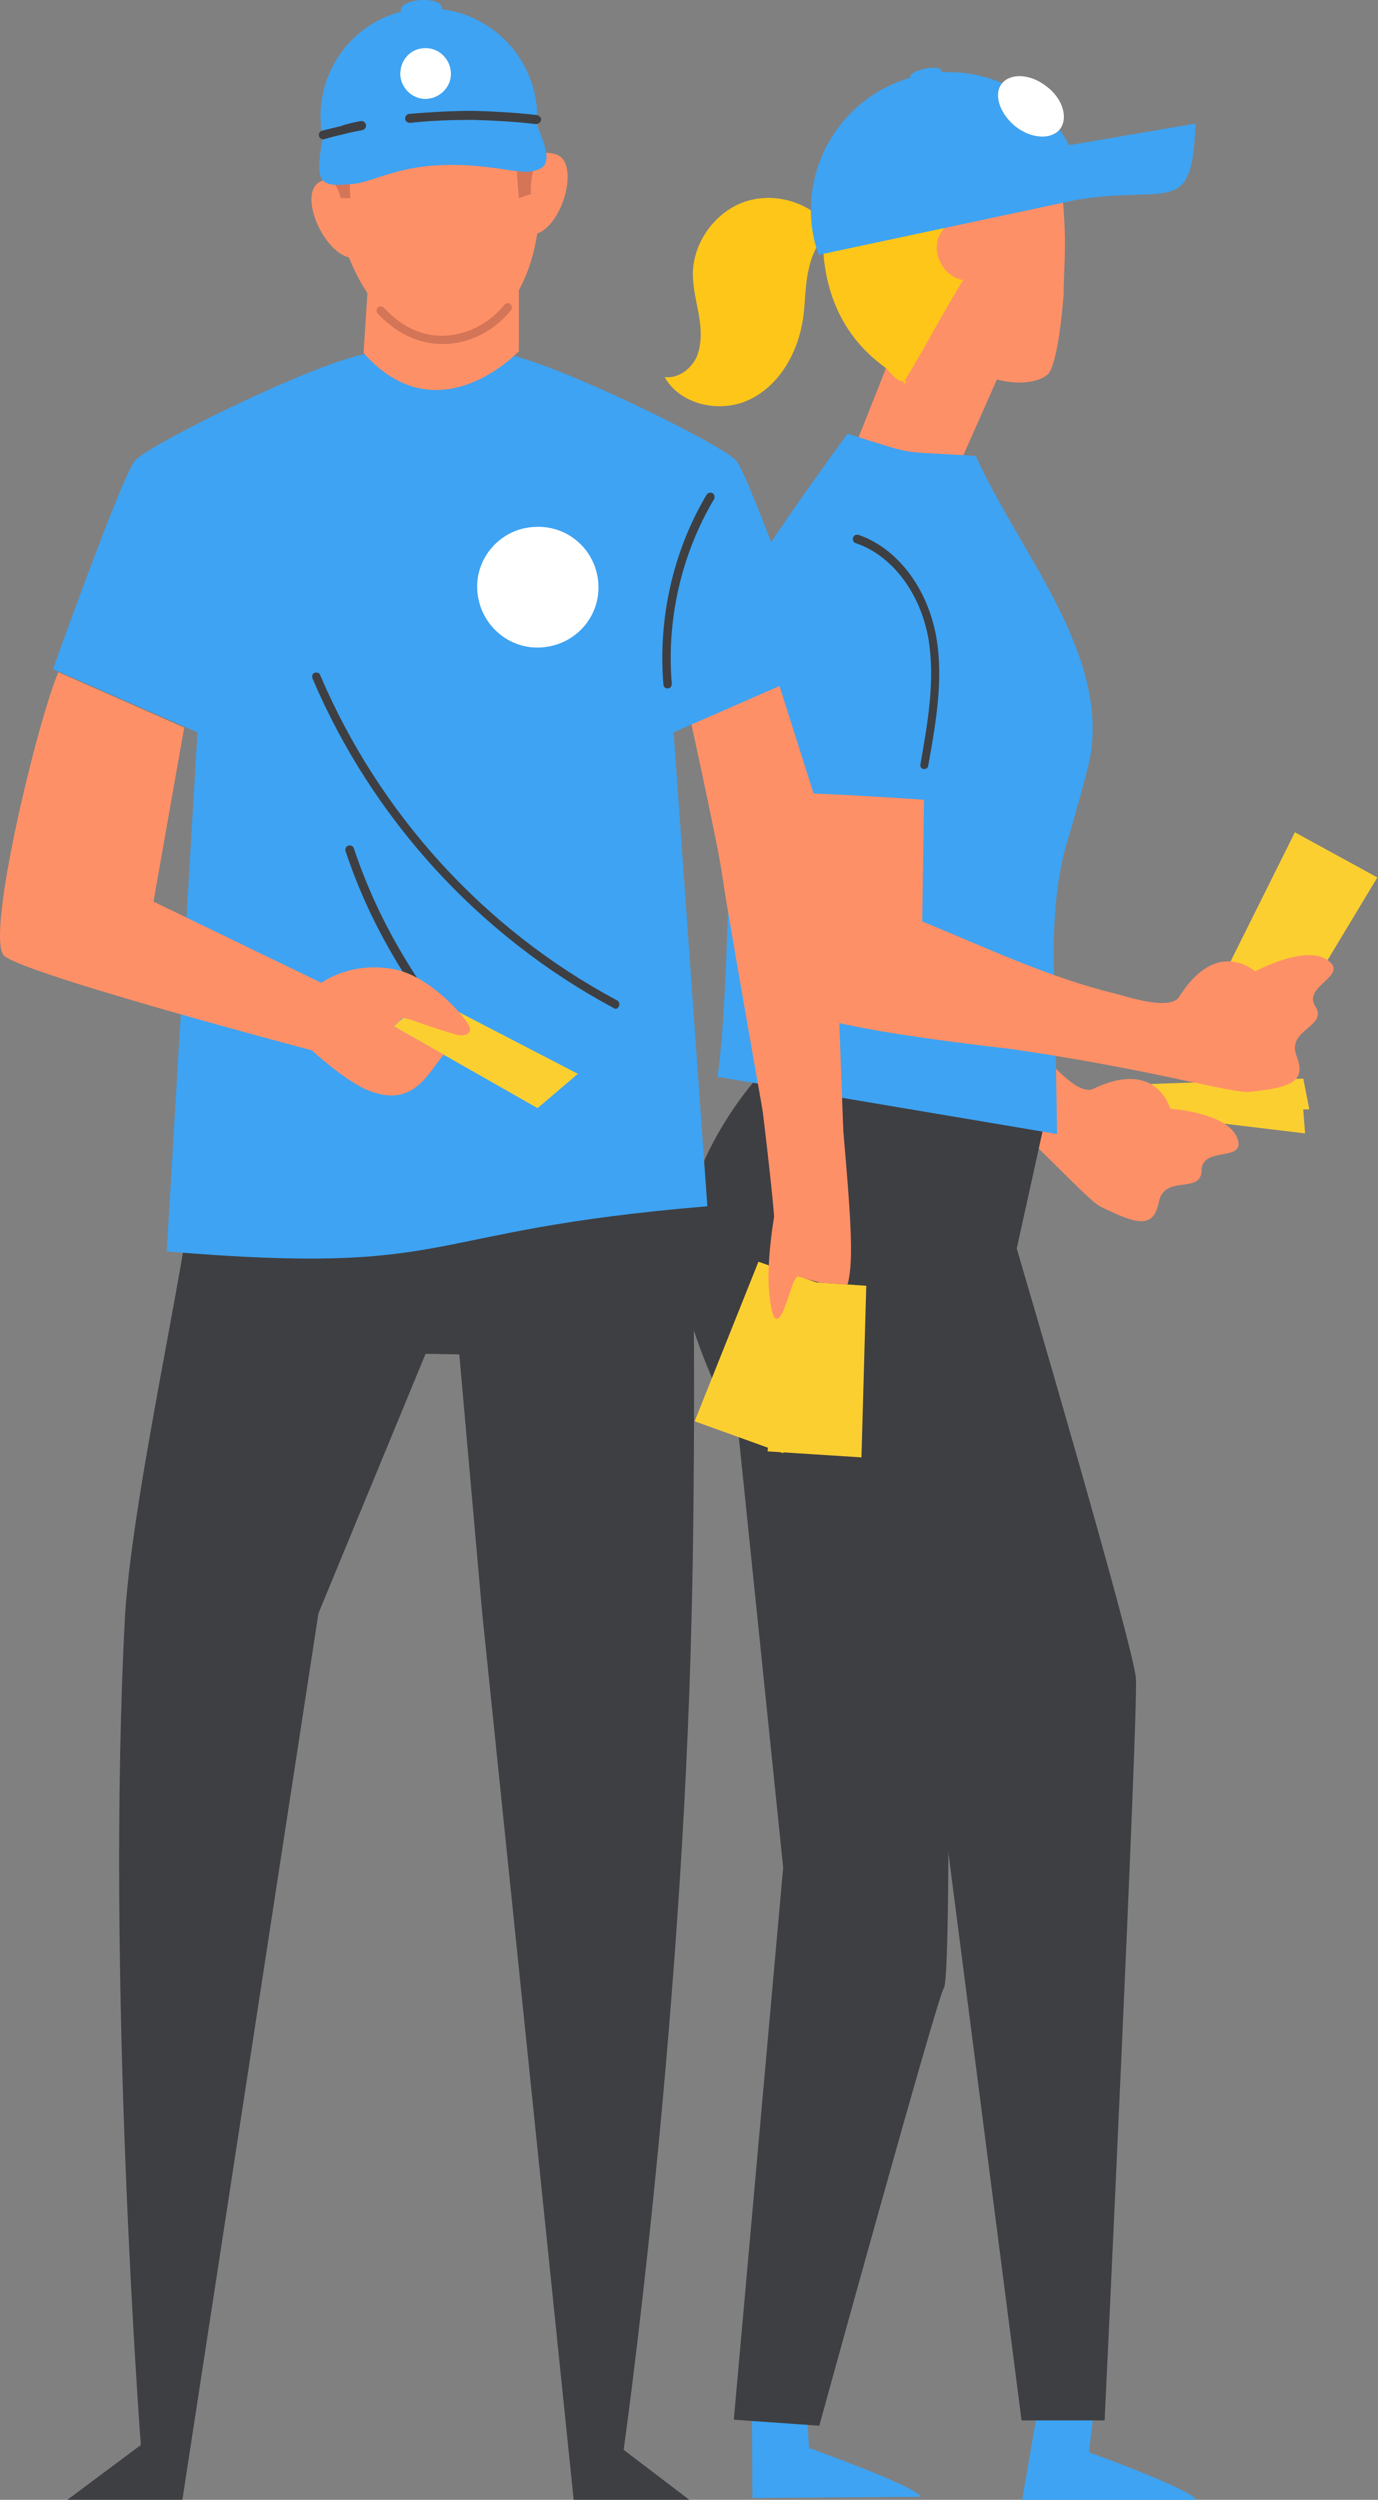 <svg xmlns="http://www.w3.org/2000/svg" width="193" height="350" viewBox="0 0 193 350"><rect x="0" y="0" width="193" height="350" fill="#808080" stroke="none"/><g><g><g><path fill="#fccf31" d="M158.67 152.11l23.777 2.192.337 4.385-23.861-2.867z"/></g><g><path fill="#fccf31" d="M158.59 151.863l23.945-.843.843 4.3-24.03.169z"/></g><g><path fill="#fccf31" d="M170.65 138.03l10.708-21.5 11.551 6.324-12.394 20.572z"/></g><g><path fill="#fe9067" d="M119.892 96.974c-6.577 13.237-12.647 26.053-12.732 27.487-.084 2.698 13.66 14.333 22.175 21.416 15.092 13.068 22.765 22.09 24.873 23.102 4.721 2.276 7.335 3.288 8.094-.675.759-3.963 5.986-1.012 5.986-4.468.085-3.457 6.408-1.012 4.975-4.554-1.433-3.54-9.359-4.047-9.359-4.047s-1.855-7.082-10.792-2.782c-2.192 1.012-6.155-3.878-7.336-5.143-6.66-6.998-11.804-15.261-17.368-23.187l9.443-14.249c.253 0-13.828-21.163-17.96-12.9z"/></g><g><path fill="#fe9067" d="M133.723 66.453l5.902-13.322s1.77.506 3.626.422c1.264-.085 2.613-.338 3.54-1.18.844-.844 1.687-5.06 2.109-10.371.084-.675.084-1.265.084-1.94 0-.674.169-3.035.169-6.492-.085-6.745-1.096-13.237-3.626-15.682-5.733-5.565-25.8-6.408-28.582 3.372-2.783 9.78-.17 20.826 7.925 28.33l-5.48 13.827z"/></g><g><path fill="#fdc619" d="M144.344 16.873c4.722 4.384 1.855 1.18.506 7.504-4.047.253-12.31 6.155-13.322 8.684-1.096 2.445.675 5.733 3.373 6.155-2.277 3.541-5.987 10.624-8.263 14.165-.506.843.927-.253 0 0-1.012.253-2.192-1.686-3.12-2.277-6.83-5.143-8.768-12.9-8.178-20.404.759-9.19 5.733-17.959 17.031-19.73 4.89-.758 4.385-.505 11.973 5.903z"/></g><g><path fill="#3ea3f2" d="M153.278 336.85l-.76 6.492s14.925 5.396 14.925 6.661H143.16l2.276-13.153h7.842z"/></g><g><path fill="#3ea3f2" d="M112.888 336l.422 6.745s15.345 5.48 15.598 6.83l-23.524.168-.084-13.659z"/></g><g><path fill="#3e3f43" d="M132.79 236.172s.338 40.893-.59 42.157c-.927 1.265-17.453 61.297-17.453 61.297l-11.972-.843 6.913-77.317-7.588-73.606z"/></g><g><path fill="#3e3f43" d="M147.63 151.107l-5.228 23.692s16.357 55.563 16.694 60.2c.337 4.638-4.384 103.876-4.384 103.876h-11.636l-12.141-94.179s-39.88-53.709-35.58-72.51c4.3-18.803 17.452-27.656 17.452-27.656z"/></g><g><path fill="#3ea3f2" d="M100.5 150.768l47.553 8.01-.337-20.826s-.843-11.382 1.686-19.898c1.35-4.385 2.446-8.6 3.036-10.877 3.54-15.092-9.696-29.763-15.767-43.337-11.467-.76-7.757.084-17.96-3.12 0 0-10.454 14.165-13.152 19.224-3.879 6.998-2.698 54.298-5.059 70.824z"/></g><g><path fill="#fe9067" d="M107.242 110.884c1.686 14.67 3.457 28.751 4.216 30.016 1.349 2.36 19.223 4.721 30.269 5.986 19.814 2.867 31.112 6.324 33.388 5.986 5.143-.59 8.01-1.18 6.492-4.974-1.517-3.794 4.47-4.132 2.614-6.998-1.855-2.867 4.89-4.3 1.686-6.493-3.12-2.192-10.117 1.602-10.117 1.602s-5.312-4.89-10.624 3.542c-1.265 2.023-7.25 0-8.937-.422-9.36-2.276-18.212-6.492-27.065-10.118l.253-17.116c.084.085-23.187-10.117-22.175-1.011z"/></g><g><path fill="#3ea3f2" d="M117.951 71.93c-7.673-.422-13.996 6.07-13.322 13.743.59 6.66 1.602 16.02 2.614 25.21 7.42.168 14.84.59 22.26 1.096l.42-27.065c.17-6.83-5.142-12.563-11.972-12.985z"/></g><g><path fill="#fdc619" d="M97.043 38.373c0 1.94.506 3.879.843 5.734.337 1.94.422 3.963-.253 5.733-.759 1.77-2.614 3.204-4.553 2.951 2.276 4.047 8.094 5.143 12.141 3.036 4.132-2.108 6.577-6.661 7.251-11.214.338-2.277.253-4.553.76-6.745.42-2.193 1.433-4.47 3.287-5.65-2.613-3.71-7.672-5.396-11.972-4.047-4.3 1.35-7.504 5.734-7.504 10.203z"/></g><g><path fill="#3e3f43" d="M129.42 107.68c.254 0 .59-.169.59-.506 1.013-5.65 2.193-12.057 1.097-18.128-1.265-6.83-5.48-12.31-10.877-14.165-.337-.084-.674.085-.759.422-.084.337.085.675.422.759 4.975 1.686 8.937 6.83 10.118 13.237 1.012 5.902-.085 11.889-1.096 17.706-.085.338.168.675.506.675-.085 0-.085 0 0 0z"/></g><g><path fill="#3ea3f2" d="M167.447 17.295c-.505 13.322-3.54 8.516-16.778 10.708l-36.002 7.672c-.253-.758-.506-1.517-.675-2.276-2.108-9.95 3.879-19.73 13.49-22.512v-.084c-.084-.422.844-.928 2.024-1.18 1.18-.254 2.276-.17 2.36.252 0 .085 0 .169-.084.253 7.504-.421 14.503 3.626 17.96 10.202z"/></g><g><g><path fill="#fff" d="M140.296 11.73c1.18-1.518 3.963-1.434 6.24.337 2.276 1.686 3.119 4.384 1.939 5.986-1.18 1.518-3.963 1.433-6.24-.337-2.192-1.77-3.12-4.469-1.939-5.986z"/></g></g><g><path fill="#fccf31" d="M121.328 180.019l-.675 24.03-13.153-.844 2.53-23.945z"/></g><g><path fill="#fccf31" d="M116.851 180.444l-7.167 23.018-12.394-4.469 8.937-22.343z"/></g><g><path fill="#fe9067" d="M95.61 95.793s5.059 22.85 5.565 26.896c.506 4.047 8.516 49.071 8.516 49.071l8.852-1.602-1.854-50.42-7.673-24.198z"/></g><g><path fill="#fe9067" d="M118.034 157.425c1.096 12.732 1.602 19.055.674 22.428l-3.794-.253-2.445-.675c-.337-.084-.759-.927-1.517 1.096-.59 1.602-2.614 9.528-3.289.085-.084-2.024 0-5.06.76-9.78-.422-5.481-2.193-19.646-2.193-19.646z"/></g><g><path fill="#3e3f43" d="M44.6 225.885l15.007-36.34 4.722.084 3.204 36.171 12.815 124.195h16.189l-9.19-6.998s8.178-57.755 9.527-117.197c.422-16.02.506-46.541-.084-61.465l-69.391-1.855c-.759 11.973-8.6 45.024-9.865 63.32-2.782 51.263 2.192 116.523 2.192 116.523L9.44 349.995h16.104z"/></g><g><path fill="#3ea3f2" d="M99.07 168.89c-41.483 3.457-34.232 9.78-75.715 6.324l4.3-72.68L7.42 93.681s9.612-26.896 11.467-29.172c1.855-2.277 28.582-15.43 33.81-15.093 2.108.085 5.143.338 8.263.59 3.12-.252 6.155-.421 8.262-.59 5.312-.337 32.04 12.816 33.895 15.093 1.855 2.276 11.467 29.173 11.467 29.173l-20.236 8.852z"/></g><g><path fill="#3e3f43" d="M86.16 141.238c.254 0 .422-.084.507-.337.168-.253.084-.675-.254-.844-18.633-9.949-33.304-26.137-41.566-45.53-.085-.337-.506-.42-.76-.337-.337.085-.42.506-.337.76 8.348 19.645 23.271 36.002 42.073 46.12.169.084.253.168.338.168z"/></g><g><path fill="#3e3f43" d="M66.013 149.082c.169 0 .253-.084.422-.084.253-.253.337-.59.084-.844-7.757-9.949-13.237-18.296-16.947-29.34-.084-.338-.422-.507-.759-.423-.337.085-.506.422-.422.76 3.71 11.129 9.275 19.645 17.116 29.678.085.169.338.253.506.253z"/></g><g><path fill="#3e3f43" d="M93.501 96.386s.085 0 0 0c.422 0 .59-.338.59-.675-.758-8.937 1.35-18.128 5.903-25.8.168-.253.084-.675-.169-.843-.253-.169-.674-.085-.843.168-4.722 7.926-6.83 17.37-6.07 26.56 0 .337.252.59.59.59z"/></g><g><path fill="#fe9067" d="M72.673 35.174v13.997s-11.298 12.057-21.753.253l.927-14.334h20.826z"/></g><g><path fill="#fe9067" d="M61.886 2.625c12.226.337 13.997 13.912 13.744 25.294-.169 11.382-5.228 18.97-12.985 19.56-7.757.591-13.321-7.166-15.682-17.62C44.686 19.402 42.41 2.033 61.886 2.624z"/></g><g><path fill="#fe9067" d="M73.941 25.05s0-4.638 3.879-3.458c3.878 1.18.421 11.973-3.879 11.214-4.3-.759 0-7.757 0-7.757z"/></g><g><path fill="#fe9067" d="M49.236 28.34s-.59-4.637-4.3-2.95c-3.71 1.685 1.18 11.887 5.312 10.623 4.131-1.35-1.012-7.673-1.012-7.673z"/></g><g><path fill="#d47557" d="M61.88 48.157h.842c3.457-.252 6.577-1.939 8.853-4.721a.648.648 0 0 0-.084-.843c-.253-.253-.674-.169-.843.084-2.108 2.53-4.89 4.047-8.01 4.3-3.288.253-6.24-1.096-8.853-3.878a.649.649 0 0 0-.843-.085.649.649 0 0 0-.084.843c2.613 2.783 5.733 4.3 9.021 4.3z"/></g><g><path fill="#d47557" d="M62.222 2.285c9.95.506 13.322 9.696 13.322 19.392 0 0-1.35 2.193-1.18 5.48l-1.687.591-.675-8.516s-3.456-.759-2.613-6.914c0 0-10.371 3.289-17.706 1.18 0 0 1.18 5.566-2.951 7.083l.337 7.167h-1.35s-.42-2.108-1.685-2.614C43.84 14.932 45.022 1.358 62.222 2.285z"/></g><g/><g/><g><path fill="#3ea3f2" d="M60.53 23.197c6.83-.506 11.383 1.012 13.491.843 2.867-.337 3.289-1.517 1.265-6.323-.084-.253-.169-.422-.422-.59h.338v-1.855A15.285 15.285 0 0 0 61.796 1.275c0-.084.084-.168.084-.253-.084-.674-1.35-1.096-2.951-1.011-1.602.084-2.782.759-2.782 1.349 0 .084 0 .168.084.253a15.105 15.105 0 0 0-11.298 15.682c0 .59.084 1.265.253 1.855h.337a1.491 1.491 0 0 0-.422.675c-1.011 5.986-.253 6.407 4.553 5.902 2.277-.253 5.565-2.108 10.877-2.53z"/></g><g><path fill="#3e3f43" d="M57.415 17.206c-.338 0-.675-.253-.675-.59 0-.337.253-.674.59-.674 3.036-.253 5.987-.422 9.022-.422 2.95.084 5.986.253 8.853.59.337.085.59.337.59.675-.084.337-.337.59-.759.59-2.866-.337-5.817-.506-8.684-.59-2.951 0-5.902.084-8.937.421z"/></g><g><path fill="#3e3f43" d="M50.5 16.956c.336-.084.674.169.758.506.084.337-.169.675-.506.76-.927.168-1.77.336-2.698.59-.843.168-1.77.42-2.614.674-.337.084-.674-.085-.759-.422-.084-.337.085-.674.422-.759.928-.253 1.77-.421 2.698-.674.928-.337 1.855-.506 2.698-.675z"/></g><g><path fill="#fff" d="M59.352 6.753c1.939-.169 3.625 1.349 3.794 3.288.169 1.94-1.35 3.626-3.288 3.794-1.94.169-3.626-1.349-3.794-3.288-.085-2.024 1.349-3.71 3.288-3.794z"/></g><g><path fill="#fff" d="M74.778 73.782c4.721-.337 8.684 3.204 9.021 7.841.338 4.722-3.204 8.685-7.925 9.022-4.637.337-8.685-3.204-9.022-7.925-.337-4.553 3.204-8.685 7.926-8.938z"/></g><g><path fill="#fccf31" d="M59.946 139.47l20.994 10.877-5.649 4.805-20.151-11.466z"/></g><g><path fill="#fe9067" d="M21.495 126.234l23.524 11.382s3.963-3.035 10.034-1.939c4.721.843 9.19 5.65 10.539 7.757.759 1.18-.337 1.77-1.686 1.433-4.638-1.349-6.661-2.36-7.673-2.36-.674 0 1.433-1.012-1.096 1.18l6.998 3.963c-2.192 2.613-4.216 7.504-10.455 5.058-3.12-1.18-8.01-5.649-8.01-5.649S3.537 136.436.586 133.822c-2.699-2.445 4.637-32.798 7.588-39.712l17.622 7.757z"/></g></g></g></svg>